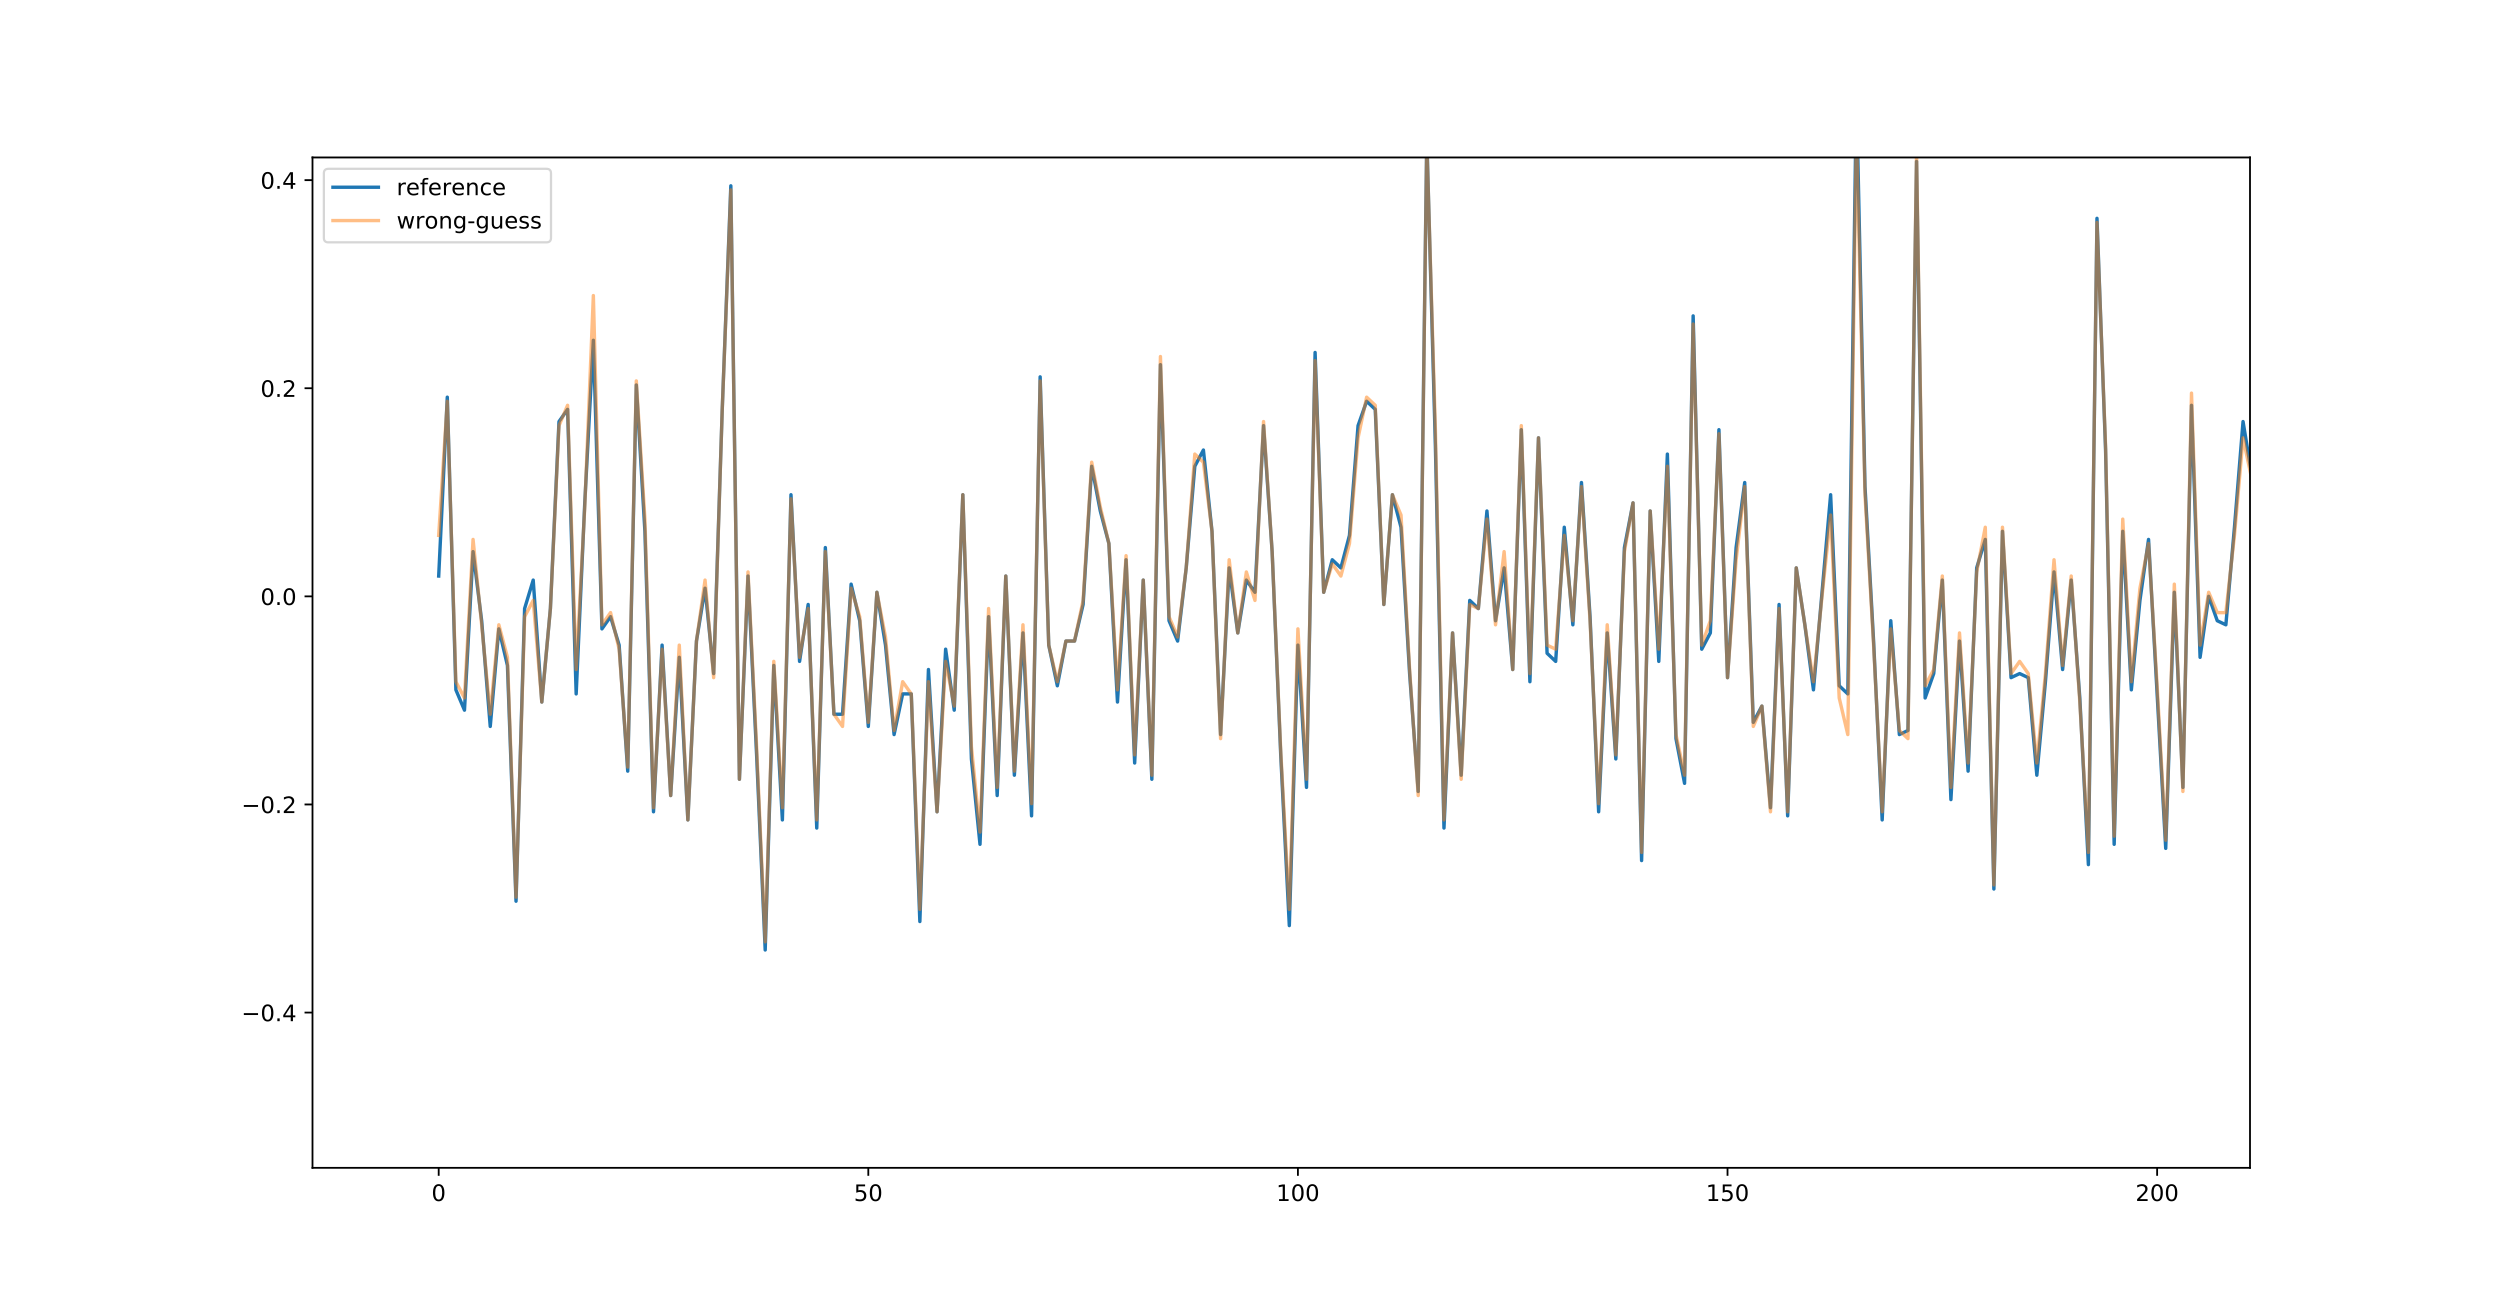 <?xml version="1.0" encoding="utf-8" standalone="no"?>
<!DOCTYPE svg PUBLIC "-//W3C//DTD SVG 1.1//EN"
  "http://www.w3.org/Graphics/SVG/1.1/DTD/svg11.dtd">
<!-- Created with matplotlib (https://matplotlib.org/) -->
<svg height="577.44pt" version="1.1" viewBox="0 0 1100.16 577.44" width="1100.16pt" xmlns="http://www.w3.org/2000/svg" xmlns:xlink="http://www.w3.org/1999/xlink">
 <defs>
  <style type="text/css">
*{stroke-linecap:butt;stroke-linejoin:round;}
  </style>
 </defs>
 <g id="figure_1">
  <g id="patch_1">
   <path d="M 0 577.44 
L 1100.16 577.44 
L 1100.16 0 
L 0 0 
z
" style="fill:#ffffff;"/>
  </g>
  <g id="axes_1">
   <g id="patch_2">
    <path d="M 137.52 513.922 
L 990.144 513.922 
L 990.144 69.293 
L 137.52 69.293 
z
" style="fill:#ffffff;"/>
   </g>
   <g id="matplotlib.axis_1">
    <g id="xtick_1">
     <g id="line2d_1">
      <defs>
       <path d="M 0 0 
L 0 3.5 
" id="mb62c0d855c" style="stroke:#000000;stroke-width:0.8;"/>
      </defs>
      <g>
       <use style="stroke:#000000;stroke-width:0.8;" x="193.054" xlink:href="#mb62c0d855c" y="513.922"/>
      </g>
     </g>
     <g id="text_1">
      <!-- 0 -->
      <defs>
       <path d="M 31.781 66.406 
Q 24.172 66.406 20.328 58.906 
Q 16.5 51.422 16.5 36.375 
Q 16.5 21.391 20.328 13.891 
Q 24.172 6.391 31.781 6.391 
Q 39.453 6.391 43.281 13.891 
Q 47.125 21.391 47.125 36.375 
Q 47.125 51.422 43.281 58.906 
Q 39.453 66.406 31.781 66.406 
z
M 31.781 74.219 
Q 44.047 74.219 50.516 64.516 
Q 56.984 54.828 56.984 36.375 
Q 56.984 17.969 50.516 8.266 
Q 44.047 -1.422 31.781 -1.422 
Q 19.531 -1.422 13.062 8.266 
Q 6.594 17.969 6.594 36.375 
Q 6.594 54.828 13.062 64.516 
Q 19.531 74.219 31.781 74.219 
z
" id="DejaVuSans-48"/>
      </defs>
      <g transform="translate(189.873 528.52)scale(0.1 -0.1)">
       <use xlink:href="#DejaVuSans-48"/>
      </g>
     </g>
    </g>
    <g id="xtick_2">
     <g id="line2d_2">
      <g>
       <use style="stroke:#000000;stroke-width:0.8;" x="382.109" xlink:href="#mb62c0d855c" y="513.922"/>
      </g>
     </g>
     <g id="text_2">
      <!-- 50 -->
      <defs>
       <path d="M 10.797 72.906 
L 49.516 72.906 
L 49.516 64.594 
L 19.828 64.594 
L 19.828 46.734 
Q 21.969 47.469 24.109 47.828 
Q 26.266 48.188 28.422 48.188 
Q 40.625 48.188 47.75 41.5 
Q 54.891 34.812 54.891 23.391 
Q 54.891 11.625 47.562 5.094 
Q 40.234 -1.422 26.906 -1.422 
Q 22.312 -1.422 17.547 -0.641 
Q 12.797 0.141 7.719 1.703 
L 7.719 11.625 
Q 12.109 9.234 16.797 8.062 
Q 21.484 6.891 26.703 6.891 
Q 35.156 6.891 40.078 11.328 
Q 45.016 15.766 45.016 23.391 
Q 45.016 31 40.078 35.438 
Q 35.156 39.891 26.703 39.891 
Q 22.75 39.891 18.812 39.016 
Q 14.891 38.141 10.797 36.281 
z
" id="DejaVuSans-53"/>
      </defs>
      <g transform="translate(375.746 528.52)scale(0.1 -0.1)">
       <use xlink:href="#DejaVuSans-53"/>
       <use x="63.623" xlink:href="#DejaVuSans-48"/>
      </g>
     </g>
    </g>
    <g id="xtick_3">
     <g id="line2d_3">
      <g>
       <use style="stroke:#000000;stroke-width:0.8;" x="571.164" xlink:href="#mb62c0d855c" y="513.922"/>
      </g>
     </g>
     <g id="text_3">
      <!-- 100 -->
      <defs>
       <path d="M 12.406 8.297 
L 28.516 8.297 
L 28.516 63.922 
L 10.984 60.406 
L 10.984 69.391 
L 28.422 72.906 
L 38.281 72.906 
L 38.281 8.297 
L 54.391 8.297 
L 54.391 0 
L 12.406 0 
z
" id="DejaVuSans-49"/>
      </defs>
      <g transform="translate(561.62 528.52)scale(0.1 -0.1)">
       <use xlink:href="#DejaVuSans-49"/>
       <use x="63.623" xlink:href="#DejaVuSans-48"/>
       <use x="127.246" xlink:href="#DejaVuSans-48"/>
      </g>
     </g>
    </g>
    <g id="xtick_4">
     <g id="line2d_4">
      <g>
       <use style="stroke:#000000;stroke-width:0.8;" x="760.219" xlink:href="#mb62c0d855c" y="513.922"/>
      </g>
     </g>
     <g id="text_4">
      <!-- 150 -->
      <g transform="translate(750.675 528.52)scale(0.1 -0.1)">
       <use xlink:href="#DejaVuSans-49"/>
       <use x="63.623" xlink:href="#DejaVuSans-53"/>
       <use x="127.246" xlink:href="#DejaVuSans-48"/>
      </g>
     </g>
    </g>
    <g id="xtick_5">
     <g id="line2d_5">
      <g>
       <use style="stroke:#000000;stroke-width:0.8;" x="949.274" xlink:href="#mb62c0d855c" y="513.922"/>
      </g>
     </g>
     <g id="text_5">
      <!-- 200 -->
      <defs>
       <path d="M 19.188 8.297 
L 53.609 8.297 
L 53.609 0 
L 7.328 0 
L 7.328 8.297 
Q 12.938 14.109 22.625 23.891 
Q 32.328 33.688 34.812 36.531 
Q 39.547 41.844 41.422 45.531 
Q 43.312 49.219 43.312 52.781 
Q 43.312 58.594 39.234 62.25 
Q 35.156 65.922 28.609 65.922 
Q 23.969 65.922 18.812 64.312 
Q 13.672 62.703 7.812 59.422 
L 7.812 69.391 
Q 13.766 71.781 18.938 73 
Q 24.125 74.219 28.422 74.219 
Q 39.75 74.219 46.484 68.547 
Q 53.219 62.891 53.219 53.422 
Q 53.219 48.922 51.531 44.891 
Q 49.859 40.875 45.406 35.406 
Q 44.188 33.984 37.641 27.219 
Q 31.109 20.453 19.188 8.297 
z
" id="DejaVuSans-50"/>
      </defs>
      <g transform="translate(939.73 528.52)scale(0.1 -0.1)">
       <use xlink:href="#DejaVuSans-50"/>
       <use x="63.623" xlink:href="#DejaVuSans-48"/>
       <use x="127.246" xlink:href="#DejaVuSans-48"/>
      </g>
     </g>
    </g>
   </g>
   <g id="matplotlib.axis_2">
    <g id="ytick_1">
     <g id="line2d_6">
      <defs>
       <path d="M 0 0 
L -3.5 0 
" id="m2f4792e0ec" style="stroke:#000000;stroke-width:0.8;"/>
      </defs>
      <g>
       <use style="stroke:#000000;stroke-width:0.8;" x="137.52" xlink:href="#m2f4792e0ec" y="445.594"/>
      </g>
     </g>
     <g id="text_6">
      <!-- −0.4 -->
      <defs>
       <path d="M 10.594 35.5 
L 73.188 35.5 
L 73.188 27.203 
L 10.594 27.203 
z
" id="DejaVuSans-8722"/>
       <path d="M 10.688 12.406 
L 21 12.406 
L 21 0 
L 10.688 0 
z
" id="DejaVuSans-46"/>
       <path d="M 37.797 64.312 
L 12.891 25.391 
L 37.797 25.391 
z
M 35.203 72.906 
L 47.609 72.906 
L 47.609 25.391 
L 58.016 25.391 
L 58.016 17.188 
L 47.609 17.188 
L 47.609 0 
L 37.797 0 
L 37.797 17.188 
L 4.891 17.188 
L 4.891 26.703 
z
" id="DejaVuSans-52"/>
      </defs>
      <g transform="translate(106.237 449.393)scale(0.1 -0.1)">
       <use xlink:href="#DejaVuSans-8722"/>
       <use x="83.789" xlink:href="#DejaVuSans-48"/>
       <use x="147.412" xlink:href="#DejaVuSans-46"/>
       <use x="179.199" xlink:href="#DejaVuSans-52"/>
      </g>
     </g>
    </g>
    <g id="ytick_2">
     <g id="line2d_7">
      <g>
       <use style="stroke:#000000;stroke-width:0.8;" x="137.52" xlink:href="#m2f4792e0ec" y="354.014"/>
      </g>
     </g>
     <g id="text_7">
      <!-- −0.2 -->
      <g transform="translate(106.237 357.813)scale(0.1 -0.1)">
       <use xlink:href="#DejaVuSans-8722"/>
       <use x="83.789" xlink:href="#DejaVuSans-48"/>
       <use x="147.412" xlink:href="#DejaVuSans-46"/>
       <use x="179.199" xlink:href="#DejaVuSans-50"/>
      </g>
     </g>
    </g>
    <g id="ytick_3">
     <g id="line2d_8">
      <g>
       <use style="stroke:#000000;stroke-width:0.8;" x="137.52" xlink:href="#m2f4792e0ec" y="262.433"/>
      </g>
     </g>
     <g id="text_8">
      <!-- 0.0 -->
      <g transform="translate(114.617 266.233)scale(0.1 -0.1)">
       <use xlink:href="#DejaVuSans-48"/>
       <use x="63.623" xlink:href="#DejaVuSans-46"/>
       <use x="95.41" xlink:href="#DejaVuSans-48"/>
      </g>
     </g>
    </g>
    <g id="ytick_4">
     <g id="line2d_9">
      <g>
       <use style="stroke:#000000;stroke-width:0.8;" x="137.52" xlink:href="#m2f4792e0ec" y="170.853"/>
      </g>
     </g>
     <g id="text_9">
      <!-- 0.2 -->
      <g transform="translate(114.617 174.652)scale(0.1 -0.1)">
       <use xlink:href="#DejaVuSans-48"/>
       <use x="63.623" xlink:href="#DejaVuSans-46"/>
       <use x="95.41" xlink:href="#DejaVuSans-50"/>
      </g>
     </g>
    </g>
    <g id="ytick_5">
     <g id="line2d_10">
      <g>
       <use style="stroke:#000000;stroke-width:0.8;" x="137.52" xlink:href="#m2f4792e0ec" y="79.273"/>
      </g>
     </g>
     <g id="text_10">
      <!-- 0.4 -->
      <g transform="translate(114.617 83.072)scale(0.1 -0.1)">
       <use xlink:href="#DejaVuSans-48"/>
       <use x="63.623" xlink:href="#DejaVuSans-46"/>
       <use x="95.41" xlink:href="#DejaVuSans-52"/>
      </g>
     </g>
    </g>
   </g>
   <g id="line2d_11">
    <path clip-path="url(#pf3e08f5b3e)" d="M 193.054 253.49 
L 196.835 174.788 
L 200.616 303.573 
L 204.397 312.516 
L 208.178 242.758 
L 211.959 273.166 
L 215.74 319.671 
L 219.521 276.743 
L 223.303 292.841 
L 227.084 396.584 
L 230.865 267.799 
L 234.646 255.279 
L 238.427 308.939 
L 242.208 267.799 
L 245.989 185.52 
L 249.77 180.154 
L 253.551 305.362 
L 257.332 221.294 
L 261.114 149.747 
L 264.895 276.743 
L 268.676 271.377 
L 272.457 283.898 
L 276.238 339.347 
L 280.019 169.422 
L 283.8 233.815 
L 287.581 357.233 
L 291.362 283.898 
L 295.143 350.079 
L 298.925 289.264 
L 302.706 360.811 
L 306.487 282.109 
L 310.268 258.856 
L 314.049 296.418 
L 317.83 180.154 
L 321.611 81.777 
L 325.392 342.924 
L 329.173 253.49 
L 332.954 332.192 
L 336.736 418.048 
L 340.517 292.841 
L 344.298 360.811 
L 348.079 217.717 
L 351.86 291.052 
L 355.641 266.011 
L 359.422 364.388 
L 363.203 240.969 
L 366.984 314.305 
L 370.765 314.305 
L 374.547 257.067 
L 378.328 273.166 
L 382.109 319.671 
L 385.89 260.645 
L 389.671 283.898 
L 393.452 323.249 
L 397.233 305.362 
L 401.014 305.362 
L 404.795 405.528 
L 408.576 294.63 
L 412.358 357.233 
L 416.139 285.686 
L 419.92 312.516 
L 423.701 217.717 
L 427.482 333.981 
L 431.263 371.543 
L 435.044 271.377 
L 438.825 350.079 
L 442.606 253.49 
L 446.387 341.135 
L 450.169 278.532 
L 453.95 359.022 
L 457.731 165.845 
L 461.512 283.898 
L 465.293 301.784 
L 469.074 282.109 
L 472.855 282.109 
L 476.636 266.011 
L 480.417 205.196 
L 484.198 224.871 
L 487.98 239.181 
L 491.761 308.939 
L 495.542 246.335 
L 499.323 335.769 
L 503.104 255.279 
L 506.885 342.924 
L 510.666 160.479 
L 514.447 273.166 
L 518.228 282.109 
L 522.009 249.913 
L 525.791 205.196 
L 529.572 198.041 
L 533.353 233.815 
L 537.134 323.249 
L 540.915 249.913 
L 544.696 278.532 
L 548.477 255.279 
L 552.258 260.645 
L 556.039 187.309 
L 559.82 242.758 
L 563.602 332.192 
L 567.383 407.316 
L 571.164 283.898 
L 574.945 346.501 
L 578.726 155.113 
L 582.507 260.645 
L 586.288 246.335 
L 590.069 249.913 
L 593.85 235.603 
L 597.631 187.309 
L 601.413 176.577 
L 605.194 180.154 
L 608.975 266.011 
L 612.756 217.717 
L 616.537 232.026 
L 620.318 296.418 
L 624.099 348.29 
L 627.88 60.313 
L 631.661 196.252 
L 635.442 364.388 
L 639.224 278.532 
L 643.005 341.135 
L 646.786 264.222 
L 650.567 267.799 
L 654.348 224.871 
L 658.129 273.166 
L 661.91 249.913 
L 665.691 294.63 
L 669.472 189.098 
L 673.253 299.996 
L 677.035 192.675 
L 680.816 287.475 
L 684.597 291.052 
L 688.378 232.026 
L 692.159 274.954 
L 695.94 212.35 
L 699.721 271.377 
L 703.502 357.233 
L 707.283 278.532 
L 711.064 333.981 
L 714.846 240.969 
L 718.627 221.294 
L 722.408 378.698 
L 726.189 224.871 
L 729.97 291.052 
L 733.751 199.83 
L 737.532 325.037 
L 741.313 344.713 
L 745.094 139.015 
L 748.875 285.686 
L 752.657 278.532 
L 756.438 189.098 
L 760.219 298.207 
L 764 240.969 
L 767.781 212.35 
L 771.562 317.882 
L 775.343 310.728 
L 779.124 355.445 
L 782.905 266.011 
L 786.686 359.022 
L 790.468 249.913 
L 794.249 274.954 
L 798.03 303.573 
L 805.592 217.717 
L 809.373 301.784 
L 813.154 305.362 
L 816.935 40.637 
L 820.716 214.139 
L 824.497 282.109 
L 828.279 360.811 
L 832.06 273.166 
L 835.841 323.249 
L 839.622 321.46 
L 843.403 71.045 
L 847.184 307.15 
L 850.965 296.418 
L 854.746 255.279 
L 858.527 351.867 
L 862.308 282.109 
L 866.09 339.347 
L 869.871 249.913 
L 873.652 237.392 
L 877.433 391.218 
L 881.214 233.815 
L 884.995 298.207 
L 888.776 296.418 
L 892.557 298.207 
L 896.338 341.135 
L 900.119 299.996 
L 903.901 251.701 
L 907.682 294.63 
L 911.463 255.279 
L 915.244 307.15 
L 919.025 380.486 
L 922.806 96.086 
L 926.587 198.041 
L 930.368 371.543 
L 934.149 233.815 
L 937.93 303.573 
L 941.712 264.222 
L 945.493 237.392 
L 953.055 373.332 
L 956.836 260.645 
L 960.617 346.501 
L 964.398 178.366 
L 968.179 289.264 
L 971.96 262.433 
L 975.741 273.166 
L 979.523 274.954 
L 983.304 232.026 
L 987.085 185.52 
L 990.866 208.773 
L 994.647 276.743 
L 998.428 371.543 
L 1002.209 253.49 
L 1005.99 267.799 
L 1009.771 255.279 
L 1013.552 174.788 
L 1017.334 291.052 
L 1021.115 444.879 
L 1024.896 462.765 
L 1028.677 387.641 
L 1032.458 206.984 
L 1036.239 339.347 
L 1040.02 255.279 
L 1043.801 285.686 
L 1047.582 226.66 
L 1051.363 260.645 
L 1055.145 199.83 
L 1058.926 221.294 
L 1062.707 348.29 
L 1066.488 208.773 
L 1070.269 203.407 
L 1074.05 292.841 
L 1077.831 326.826 
L 1081.612 301.784 
L 1089.174 283.898 
L 1092.956 387.641 
L 1096.737 273.166 
L 1100.518 274.954 
L 1101.16 277.081 
L 1101.16 277.081 
" style="fill:none;stroke:#1f77b4;stroke-linecap:square;stroke-width:1.5;"/>
   </g>
   <g id="line2d_12">
    <path clip-path="url(#pf3e08f5b3e)" d="M 193.054 235.603 
L 196.835 176.577 
L 200.616 299.996 
L 204.397 307.15 
L 208.178 237.392 
L 211.959 274.954 
L 215.74 314.305 
L 219.521 274.954 
L 223.303 289.264 
L 227.084 394.796 
L 230.865 271.377 
L 234.646 264.222 
L 238.427 308.939 
L 242.208 267.799 
L 245.989 187.309 
L 249.77 178.366 
L 253.551 294.63 
L 257.332 223.083 
L 261.114 130.071 
L 264.895 274.954 
L 268.676 269.588 
L 272.457 285.686 
L 276.238 337.558 
L 280.019 167.634 
L 283.8 228.449 
L 287.581 355.445 
L 291.362 285.686 
L 295.143 350.079 
L 298.925 283.898 
L 302.706 360.811 
L 306.487 282.109 
L 310.268 255.279 
L 314.049 298.207 
L 317.83 180.154 
L 321.611 83.566 
L 325.392 342.924 
L 329.173 251.701 
L 332.954 328.615 
L 336.736 414.471 
L 340.517 291.052 
L 344.298 355.445 
L 348.079 219.505 
L 351.86 289.264 
L 355.641 267.799 
L 359.422 360.811 
L 363.203 242.758 
L 366.984 314.305 
L 370.765 319.671 
L 374.547 258.856 
L 378.328 271.377 
L 382.109 317.882 
L 385.89 260.645 
L 389.671 280.32 
L 393.452 321.46 
L 397.233 299.996 
L 401.014 305.362 
L 404.795 400.162 
L 408.576 299.996 
L 412.358 357.233 
L 416.139 291.052 
L 419.92 310.728 
L 423.701 217.717 
L 427.482 328.615 
L 431.263 366.177 
L 435.044 267.799 
L 438.825 346.501 
L 442.606 253.49 
L 446.387 339.347 
L 450.169 274.954 
L 453.95 353.656 
L 457.731 167.634 
L 461.512 283.898 
L 465.293 299.996 
L 469.074 282.109 
L 472.855 282.109 
L 476.636 264.222 
L 480.417 203.407 
L 484.198 223.083 
L 487.98 239.181 
L 491.761 303.573 
L 495.542 244.547 
L 499.323 332.192 
L 503.104 255.279 
L 506.885 341.135 
L 510.666 156.901 
L 514.447 271.377 
L 518.228 280.32 
L 522.009 249.913 
L 525.791 199.83 
L 529.572 203.407 
L 533.353 233.815 
L 537.134 325.037 
L 540.915 246.335 
L 544.696 278.532 
L 548.477 251.701 
L 552.258 264.222 
L 556.039 185.52 
L 559.82 242.758 
L 563.602 330.403 
L 567.383 400.162 
L 571.164 276.743 
L 574.945 342.924 
L 578.726 158.69 
L 582.507 260.645 
L 586.288 248.124 
L 590.069 253.49 
L 593.85 239.181 
L 597.631 192.675 
L 601.413 174.788 
L 605.194 178.366 
L 608.975 266.011 
L 612.756 217.717 
L 616.537 226.66 
L 620.318 294.63 
L 624.099 350.079 
L 627.88 62.102 
L 631.661 189.098 
L 635.442 360.811 
L 639.224 278.532 
L 643.005 342.924 
L 646.786 266.011 
L 650.567 267.799 
L 654.348 228.449 
L 658.129 274.954 
L 661.91 242.758 
L 665.691 294.63 
L 669.472 187.309 
L 673.253 296.418 
L 677.035 192.675 
L 680.816 283.898 
L 684.597 285.686 
L 688.378 235.603 
L 692.159 273.166 
L 695.94 214.139 
L 699.721 273.166 
L 703.502 353.656 
L 707.283 274.954 
L 711.064 332.192 
L 714.846 242.758 
L 718.627 221.294 
L 722.408 375.12 
L 726.189 224.871 
L 729.97 285.686 
L 733.751 205.196 
L 737.532 323.249 
L 741.313 341.135 
L 745.094 142.592 
L 748.875 283.898 
L 752.657 273.166 
L 756.438 190.886 
L 760.219 298.207 
L 764 246.335 
L 767.781 214.139 
L 771.562 319.671 
L 775.343 310.728 
L 779.124 357.233 
L 782.905 267.799 
L 786.686 357.233 
L 790.468 249.913 
L 798.03 299.996 
L 801.811 262.433 
L 805.592 226.66 
L 809.373 307.15 
L 813.154 323.249 
L 816.935 56.735 
L 820.716 217.717 
L 824.497 283.898 
L 828.279 357.233 
L 832.06 276.743 
L 835.841 321.46 
L 839.622 325.037 
L 843.403 67.468 
L 847.184 301.784 
L 850.965 294.63 
L 854.746 253.49 
L 858.527 346.501 
L 862.308 278.532 
L 866.09 335.769 
L 869.871 251.701 
L 873.652 232.026 
L 877.433 389.43 
L 881.214 232.026 
L 884.995 296.418 
L 888.776 291.052 
L 892.557 296.418 
L 896.338 335.769 
L 900.119 296.418 
L 903.901 246.335 
L 907.682 292.841 
L 911.463 253.49 
L 915.244 308.939 
L 919.025 375.12 
L 922.806 97.875 
L 926.587 196.252 
L 930.368 367.965 
L 934.149 228.449 
L 937.93 299.996 
L 941.712 258.856 
L 945.493 239.181 
L 949.274 301.784 
L 953.055 369.754 
L 956.836 257.067 
L 960.617 348.29 
L 964.398 173 
L 968.179 283.898 
L 971.96 260.645 
L 975.741 269.588 
L 979.523 269.588 
L 983.304 235.603 
L 987.085 192.675 
L 990.866 210.562 
L 994.647 274.954 
L 998.428 367.965 
L 1002.209 253.49 
L 1005.99 274.954 
L 1009.771 253.49 
L 1013.552 176.577 
L 1017.334 283.898 
L 1021.115 439.513 
L 1024.896 450.245 
L 1028.677 378.698 
L 1032.458 201.618 
L 1036.239 332.192 
L 1040.02 253.49 
L 1043.801 282.109 
L 1047.582 226.66 
L 1051.363 264.222 
L 1055.145 198.041 
L 1058.926 217.717 
L 1062.707 342.924 
L 1066.488 205.196 
L 1070.269 199.83 
L 1074.05 291.052 
L 1077.831 323.249 
L 1081.612 296.418 
L 1085.393 292.841 
L 1089.174 291.052 
L 1092.956 384.064 
L 1096.737 274.954 
L 1100.518 271.377 
L 1101.16 273.807 
L 1101.16 273.807 
" style="fill:none;stroke:#ff7f0e;stroke-linecap:square;stroke-opacity:0.5;stroke-width:1.5;"/>
   </g>
   <g id="patch_3">
    <path d="M 137.52 513.922 
L 137.52 69.293 
" style="fill:none;stroke:#000000;stroke-linecap:square;stroke-linejoin:miter;stroke-width:0.8;"/>
   </g>
   <g id="patch_4">
    <path d="M 990.144 513.922 
L 990.144 69.293 
" style="fill:none;stroke:#000000;stroke-linecap:square;stroke-linejoin:miter;stroke-width:0.8;"/>
   </g>
   <g id="patch_5">
    <path d="M 137.52 513.922 
L 990.144 513.922 
" style="fill:none;stroke:#000000;stroke-linecap:square;stroke-linejoin:miter;stroke-width:0.8;"/>
   </g>
   <g id="patch_6">
    <path d="M 137.52 69.293 
L 990.144 69.293 
" style="fill:none;stroke:#000000;stroke-linecap:square;stroke-linejoin:miter;stroke-width:0.8;"/>
   </g>
   <g id="legend_1">
    <g id="patch_7">
     <path d="M 144.52 106.649 
L 240.476 106.649 
Q 242.476 106.649 242.476 104.649 
L 242.476 76.293 
Q 242.476 74.293 240.476 74.293 
L 144.52 74.293 
Q 142.52 74.293 142.52 76.293 
L 142.52 104.649 
Q 142.52 106.649 144.52 106.649 
z
" style="fill:#ffffff;opacity:0.8;stroke:#cccccc;stroke-linejoin:miter;"/>
    </g>
    <g id="line2d_13">
     <path d="M 146.52 82.391 
L 166.52 82.391 
" style="fill:none;stroke:#1f77b4;stroke-linecap:square;stroke-width:1.5;"/>
    </g>
    <g id="line2d_14"/>
    <g id="text_11">
     <!-- reference -->
     <defs>
      <path d="M 41.109 46.297 
Q 39.594 47.172 37.812 47.578 
Q 36.031 48 33.891 48 
Q 26.266 48 22.188 43.047 
Q 18.109 38.094 18.109 28.812 
L 18.109 0 
L 9.078 0 
L 9.078 54.688 
L 18.109 54.688 
L 18.109 46.188 
Q 20.953 51.172 25.484 53.578 
Q 30.031 56 36.531 56 
Q 37.453 56 38.578 55.875 
Q 39.703 55.766 41.062 55.516 
z
" id="DejaVuSans-114"/>
      <path d="M 56.203 29.594 
L 56.203 25.203 
L 14.891 25.203 
Q 15.484 15.922 20.484 11.062 
Q 25.484 6.203 34.422 6.203 
Q 39.594 6.203 44.453 7.469 
Q 49.312 8.734 54.109 11.281 
L 54.109 2.781 
Q 49.266 0.734 44.188 -0.344 
Q 39.109 -1.422 33.891 -1.422 
Q 20.797 -1.422 13.156 6.188 
Q 5.516 13.812 5.516 26.812 
Q 5.516 40.234 12.766 48.109 
Q 20.016 56 32.328 56 
Q 43.359 56 49.781 48.891 
Q 56.203 41.797 56.203 29.594 
z
M 47.219 32.234 
Q 47.125 39.594 43.094 43.984 
Q 39.062 48.391 32.422 48.391 
Q 24.906 48.391 20.391 44.141 
Q 15.875 39.891 15.188 32.172 
z
" id="DejaVuSans-101"/>
      <path d="M 37.109 75.984 
L 37.109 68.5 
L 28.516 68.5 
Q 23.688 68.5 21.797 66.547 
Q 19.922 64.594 19.922 59.516 
L 19.922 54.688 
L 34.719 54.688 
L 34.719 47.703 
L 19.922 47.703 
L 19.922 0 
L 10.891 0 
L 10.891 47.703 
L 2.297 47.703 
L 2.297 54.688 
L 10.891 54.688 
L 10.891 58.5 
Q 10.891 67.625 15.141 71.797 
Q 19.391 75.984 28.609 75.984 
z
" id="DejaVuSans-102"/>
      <path d="M 54.891 33.016 
L 54.891 0 
L 45.906 0 
L 45.906 32.719 
Q 45.906 40.484 42.875 44.328 
Q 39.844 48.188 33.797 48.188 
Q 26.516 48.188 22.312 43.547 
Q 18.109 38.922 18.109 30.906 
L 18.109 0 
L 9.078 0 
L 9.078 54.688 
L 18.109 54.688 
L 18.109 46.188 
Q 21.344 51.125 25.703 53.562 
Q 30.078 56 35.797 56 
Q 45.219 56 50.047 50.172 
Q 54.891 44.344 54.891 33.016 
z
" id="DejaVuSans-110"/>
      <path d="M 48.781 52.594 
L 48.781 44.188 
Q 44.969 46.297 41.141 47.344 
Q 37.312 48.391 33.406 48.391 
Q 24.656 48.391 19.812 42.844 
Q 14.984 37.312 14.984 27.297 
Q 14.984 17.281 19.812 11.734 
Q 24.656 6.203 33.406 6.203 
Q 37.312 6.203 41.141 7.25 
Q 44.969 8.297 48.781 10.406 
L 48.781 2.094 
Q 45.016 0.344 40.984 -0.531 
Q 36.969 -1.422 32.422 -1.422 
Q 20.062 -1.422 12.781 6.344 
Q 5.516 14.109 5.516 27.297 
Q 5.516 40.672 12.859 48.328 
Q 20.219 56 33.016 56 
Q 37.156 56 41.109 55.141 
Q 45.062 54.297 48.781 52.594 
z
" id="DejaVuSans-99"/>
     </defs>
     <g transform="translate(174.52 85.891)scale(0.1 -0.1)">
      <use xlink:href="#DejaVuSans-114"/>
      <use x="41.082" xlink:href="#DejaVuSans-101"/>
      <use x="102.605" xlink:href="#DejaVuSans-102"/>
      <use x="137.811" xlink:href="#DejaVuSans-101"/>
      <use x="199.334" xlink:href="#DejaVuSans-114"/>
      <use x="240.416" xlink:href="#DejaVuSans-101"/>
      <use x="301.939" xlink:href="#DejaVuSans-110"/>
      <use x="365.318" xlink:href="#DejaVuSans-99"/>
      <use x="420.299" xlink:href="#DejaVuSans-101"/>
     </g>
    </g>
    <g id="line2d_15">
     <path d="M 146.52 97.069 
L 166.52 97.069 
" style="fill:none;stroke:#ff7f0e;stroke-linecap:square;stroke-opacity:0.5;stroke-width:1.5;"/>
    </g>
    <g id="line2d_16"/>
    <g id="text_12">
     <!-- wrong-guess -->
     <defs>
      <path d="M 4.203 54.688 
L 13.188 54.688 
L 24.422 12.016 
L 35.594 54.688 
L 46.188 54.688 
L 57.422 12.016 
L 68.609 54.688 
L 77.594 54.688 
L 63.281 0 
L 52.688 0 
L 40.922 44.828 
L 29.109 0 
L 18.5 0 
z
" id="DejaVuSans-119"/>
      <path d="M 30.609 48.391 
Q 23.391 48.391 19.188 42.75 
Q 14.984 37.109 14.984 27.297 
Q 14.984 17.484 19.156 11.844 
Q 23.344 6.203 30.609 6.203 
Q 37.797 6.203 41.984 11.859 
Q 46.188 17.531 46.188 27.297 
Q 46.188 37.016 41.984 42.703 
Q 37.797 48.391 30.609 48.391 
z
M 30.609 56 
Q 42.328 56 49.016 48.375 
Q 55.719 40.766 55.719 27.297 
Q 55.719 13.875 49.016 6.219 
Q 42.328 -1.422 30.609 -1.422 
Q 18.844 -1.422 12.172 6.219 
Q 5.516 13.875 5.516 27.297 
Q 5.516 40.766 12.172 48.375 
Q 18.844 56 30.609 56 
z
" id="DejaVuSans-111"/>
      <path d="M 45.406 27.984 
Q 45.406 37.75 41.375 43.109 
Q 37.359 48.484 30.078 48.484 
Q 22.859 48.484 18.828 43.109 
Q 14.797 37.75 14.797 27.984 
Q 14.797 18.266 18.828 12.891 
Q 22.859 7.516 30.078 7.516 
Q 37.359 7.516 41.375 12.891 
Q 45.406 18.266 45.406 27.984 
z
M 54.391 6.781 
Q 54.391 -7.172 48.188 -13.984 
Q 42 -20.797 29.203 -20.797 
Q 24.469 -20.797 20.266 -20.094 
Q 16.062 -19.391 12.109 -17.922 
L 12.109 -9.188 
Q 16.062 -11.328 19.922 -12.344 
Q 23.781 -13.375 27.781 -13.375 
Q 36.625 -13.375 41.016 -8.766 
Q 45.406 -4.156 45.406 5.172 
L 45.406 9.625 
Q 42.625 4.781 38.281 2.391 
Q 33.938 0 27.875 0 
Q 17.828 0 11.672 7.656 
Q 5.516 15.328 5.516 27.984 
Q 5.516 40.672 11.672 48.328 
Q 17.828 56 27.875 56 
Q 33.938 56 38.281 53.609 
Q 42.625 51.219 45.406 46.391 
L 45.406 54.688 
L 54.391 54.688 
z
" id="DejaVuSans-103"/>
      <path d="M 4.891 31.391 
L 31.203 31.391 
L 31.203 23.391 
L 4.891 23.391 
z
" id="DejaVuSans-45"/>
      <path d="M 8.5 21.578 
L 8.5 54.688 
L 17.484 54.688 
L 17.484 21.922 
Q 17.484 14.156 20.5 10.266 
Q 23.531 6.391 29.594 6.391 
Q 36.859 6.391 41.078 11.031 
Q 45.312 15.672 45.312 23.688 
L 45.312 54.688 
L 54.297 54.688 
L 54.297 0 
L 45.312 0 
L 45.312 8.406 
Q 42.047 3.422 37.719 1 
Q 33.406 -1.422 27.688 -1.422 
Q 18.266 -1.422 13.375 4.438 
Q 8.5 10.297 8.5 21.578 
z
M 31.109 56 
z
" id="DejaVuSans-117"/>
      <path d="M 44.281 53.078 
L 44.281 44.578 
Q 40.484 46.531 36.375 47.5 
Q 32.281 48.484 27.875 48.484 
Q 21.188 48.484 17.844 46.438 
Q 14.5 44.391 14.5 40.281 
Q 14.5 37.156 16.891 35.375 
Q 19.281 33.594 26.516 31.984 
L 29.594 31.297 
Q 39.156 29.25 43.188 25.516 
Q 47.219 21.781 47.219 15.094 
Q 47.219 7.469 41.188 3.016 
Q 35.156 -1.422 24.609 -1.422 
Q 20.219 -1.422 15.453 -0.562 
Q 10.688 0.297 5.422 2 
L 5.422 11.281 
Q 10.406 8.688 15.234 7.391 
Q 20.062 6.109 24.812 6.109 
Q 31.156 6.109 34.562 8.281 
Q 37.984 10.453 37.984 14.406 
Q 37.984 18.062 35.516 20.016 
Q 33.062 21.969 24.703 23.781 
L 21.578 24.516 
Q 13.234 26.266 9.516 29.906 
Q 5.812 33.547 5.812 39.891 
Q 5.812 47.609 11.281 51.797 
Q 16.75 56 26.812 56 
Q 31.781 56 36.172 55.266 
Q 40.578 54.547 44.281 53.078 
z
" id="DejaVuSans-115"/>
     </defs>
     <g transform="translate(174.52 100.569)scale(0.1 -0.1)">
      <use xlink:href="#DejaVuSans-119"/>
      <use x="81.787" xlink:href="#DejaVuSans-114"/>
      <use x="122.869" xlink:href="#DejaVuSans-111"/>
      <use x="184.051" xlink:href="#DejaVuSans-110"/>
      <use x="247.43" xlink:href="#DejaVuSans-103"/>
      <use x="310.906" xlink:href="#DejaVuSans-45"/>
      <use x="346.99" xlink:href="#DejaVuSans-103"/>
      <use x="410.467" xlink:href="#DejaVuSans-117"/>
      <use x="473.846" xlink:href="#DejaVuSans-101"/>
      <use x="535.369" xlink:href="#DejaVuSans-115"/>
      <use x="587.469" xlink:href="#DejaVuSans-115"/>
     </g>
    </g>
   </g>
  </g>
 </g>
 <defs>
  <clipPath id="pf3e08f5b3e">
   <rect height="444.629" width="852.624" x="137.52" y="69.293"/>
  </clipPath>
 </defs>
</svg>
